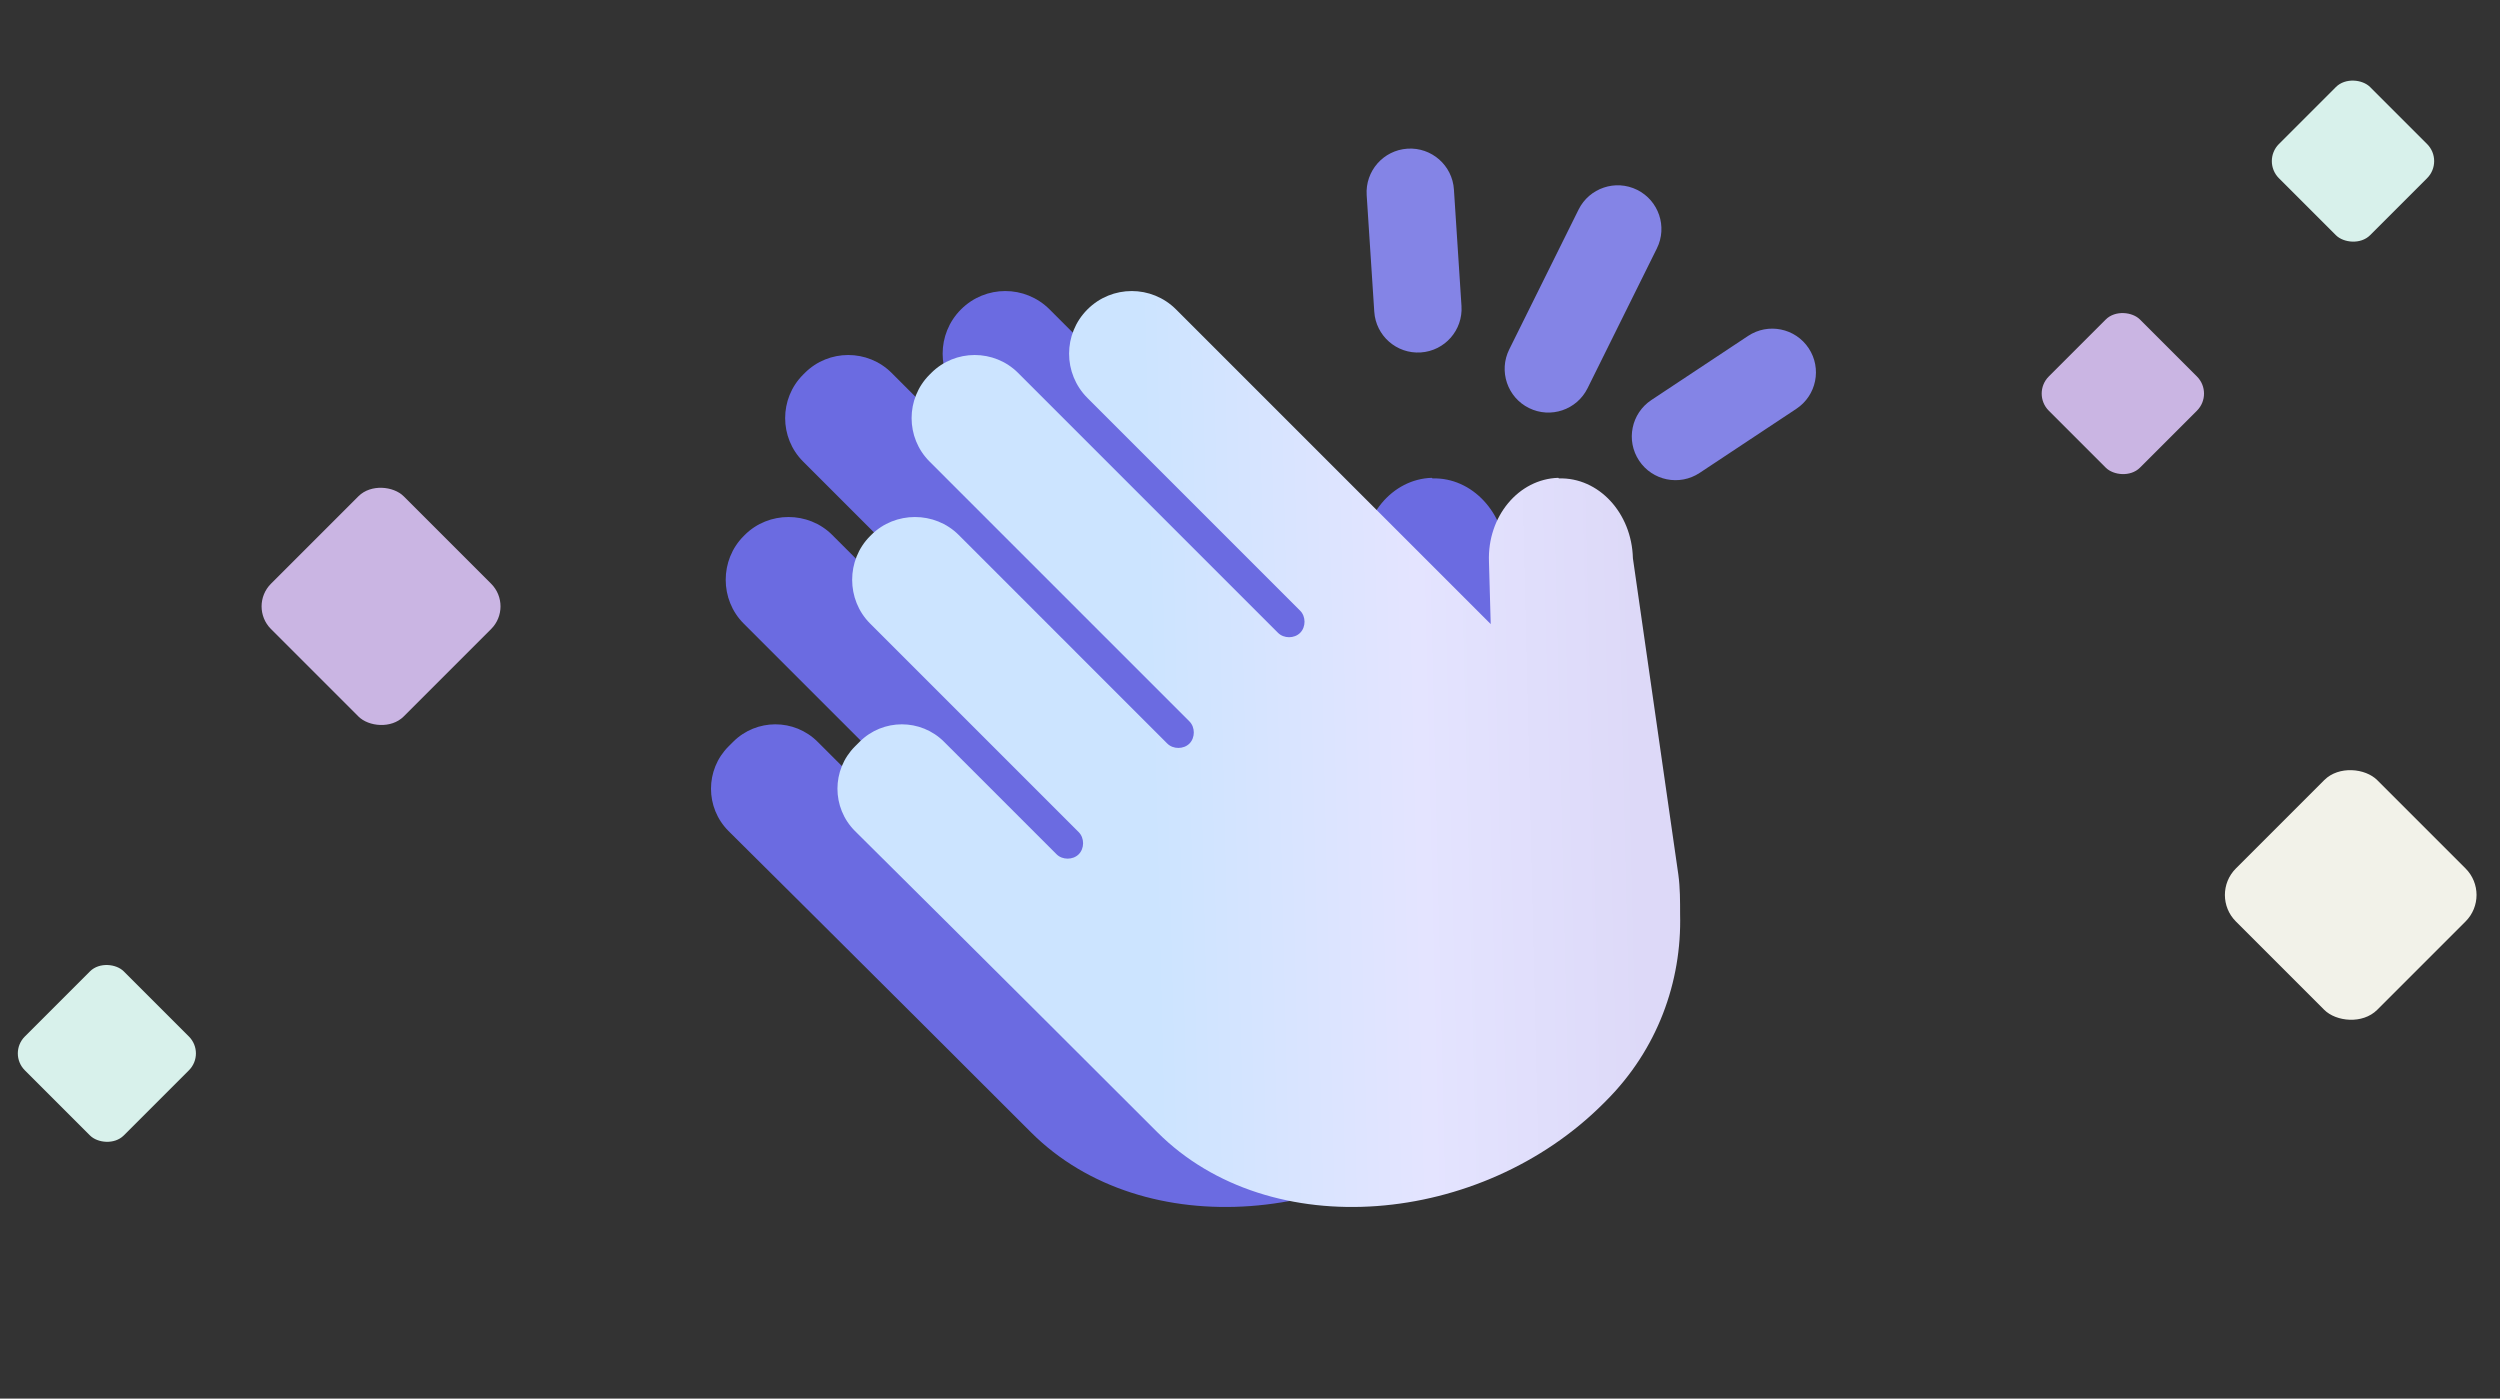<svg width="143" height="80" viewBox="0 0 143 80" fill="none" xmlns="http://www.w3.org/2000/svg">
<rect x="0" y="0" width="143" height="80" fill="#333333" stroke="none"/>
<rect x="126.376" y="51.192" width="11.434" height="11.434" rx="2.144" transform="rotate(-45 126.376 51.192)" fill="#F2F2E9"/>
<rect x="14.204" y="34.685" width="10.737" height="10.737" rx="1.832" transform="rotate(-45 14.204 34.685)" fill="#CAB5E3"/>
<rect x="116.212" y="22.513" width="7.376" height="7.376" rx="1.383" transform="rotate(-45 116.212 22.513)" fill="#CAB5E3"/>
<rect x="129.376" y="9.216" width="7.376" height="7.376" rx="1.383" transform="rotate(-45 129.376 9.216)" fill="#D8F1EB"/>
<rect x="0.454" y="60.255" width="8.003" height="8.003" rx="1.365" transform="rotate(-45 0.454 60.255)" fill="#D8F1EB"/>
<path d="M81.903 27.332C79.636 27.398 77.836 29.532 77.936 32.132L78.036 35.698L60.036 17.698C58.636 16.298 56.369 16.298 54.969 17.698C53.569 19.098 53.569 21.365 54.969 22.765L66.236 34.032L67.136 34.932C67.469 35.265 67.469 35.865 67.136 36.198C66.802 36.532 66.203 36.532 65.869 36.198L64.302 34.632L51.002 21.332C49.636 19.965 47.403 19.965 46.036 21.332L45.936 21.432C44.569 22.798 44.569 25.032 45.936 26.398L58.436 38.898L60.803 41.265C61.136 41.598 61.136 42.198 60.803 42.532C60.469 42.865 59.869 42.865 59.536 42.532L57.169 40.165L47.602 30.598C46.236 29.232 43.969 29.232 42.602 30.598L42.536 30.665C41.169 32.032 41.169 34.298 42.536 35.665L52.903 46.032L54.469 47.598C54.803 47.932 54.803 48.532 54.469 48.865C54.136 49.198 53.536 49.198 53.203 48.865L52.303 47.965L46.769 42.432C45.436 41.098 43.269 41.098 41.936 42.432L41.669 42.698C40.336 44.032 40.336 46.198 41.669 47.532C41.669 47.532 50.203 55.998 58.969 64.765C65.436 71.232 77.502 70.098 84.469 63.132L84.636 62.965C87.569 60.032 88.969 56.165 88.869 52.298C88.869 51.532 88.869 50.765 88.769 50.032L86.169 31.932C86.103 29.332 84.203 27.298 81.936 27.365L81.903 27.332Z" fill="#6B6BE1"/>
<path d="M89.136 27.332C86.869 27.398 85.069 29.532 85.169 32.132L85.269 35.698L67.269 17.698C65.869 16.298 63.602 16.298 62.202 17.698C60.802 19.098 60.802 21.365 62.202 22.765L73.469 34.032L74.369 34.932C74.702 35.265 74.702 35.865 74.369 36.198C74.036 36.532 73.436 36.532 73.102 36.198L71.536 34.632L58.236 21.332C56.869 19.965 54.636 19.965 53.269 21.332L53.169 21.432C51.802 22.798 51.802 25.032 53.169 26.398L65.669 38.898L68.036 41.265C68.369 41.598 68.369 42.198 68.036 42.532C67.702 42.865 67.102 42.865 66.769 42.532L64.402 40.165L54.836 30.598C53.469 29.232 51.202 29.232 49.836 30.598L49.769 30.665C48.402 32.032 48.402 34.298 49.769 35.665L60.136 46.032L61.702 47.598C62.036 47.932 62.036 48.532 61.702 48.865C61.369 49.198 60.769 49.198 60.436 48.865L59.536 47.965L54.002 42.432C52.669 41.098 50.502 41.098 49.169 42.432L48.902 42.698C47.569 44.032 47.569 46.198 48.902 47.532C48.902 47.532 57.436 55.998 66.202 64.765C72.669 71.232 84.736 70.098 91.702 63.132L91.869 62.965C94.802 60.032 96.202 56.165 96.102 52.298C96.102 51.532 96.102 50.765 96.002 50.032L93.402 31.932C93.336 29.332 91.436 27.298 89.169 27.365L89.136 27.332Z" fill="url(#paint0_linear_4415_26732)"/>
<path fill-rule="evenodd" clip-rule="evenodd" d="M93.644 10.859C94.881 11.473 95.387 12.973 94.773 14.21L90.807 22.21C90.193 23.447 88.693 23.952 87.456 23.339C86.219 22.726 85.714 21.226 86.327 19.989L90.294 11.989C90.907 10.752 92.407 10.246 93.644 10.859Z" fill="#8484E6"/>
<path fill-rule="evenodd" clip-rule="evenodd" d="M103.456 19.918C104.219 21.069 103.904 22.62 102.753 23.383L97.22 27.05C96.069 27.812 94.517 27.498 93.755 26.347C92.992 25.196 93.307 23.645 94.458 22.882L99.991 19.215C101.142 18.452 102.693 18.767 103.456 19.918Z" fill="#8484E6"/>
<path fill-rule="evenodd" clip-rule="evenodd" d="M80.507 8.504C81.885 8.415 83.075 9.459 83.164 10.837L83.597 17.504C83.687 18.881 82.643 20.071 81.265 20.16C79.887 20.25 78.697 19.206 78.608 17.828L78.174 11.161C78.085 9.783 79.129 8.594 80.507 8.504Z" fill="#8484E6"/>
<defs>
<linearGradient id="paint0_linear_4415_26732" x1="94.357" y1="69.487" x2="48.587" y2="70.576" gradientUnits="userSpaceOnUse">
<stop stop-color="#DDD9F8"/>
<stop offset="0.274" stop-color="#E4E4FF"/>
<stop offset="0.61" stop-color="#CCE4FF"/>
</linearGradient>
</defs>
</svg>
